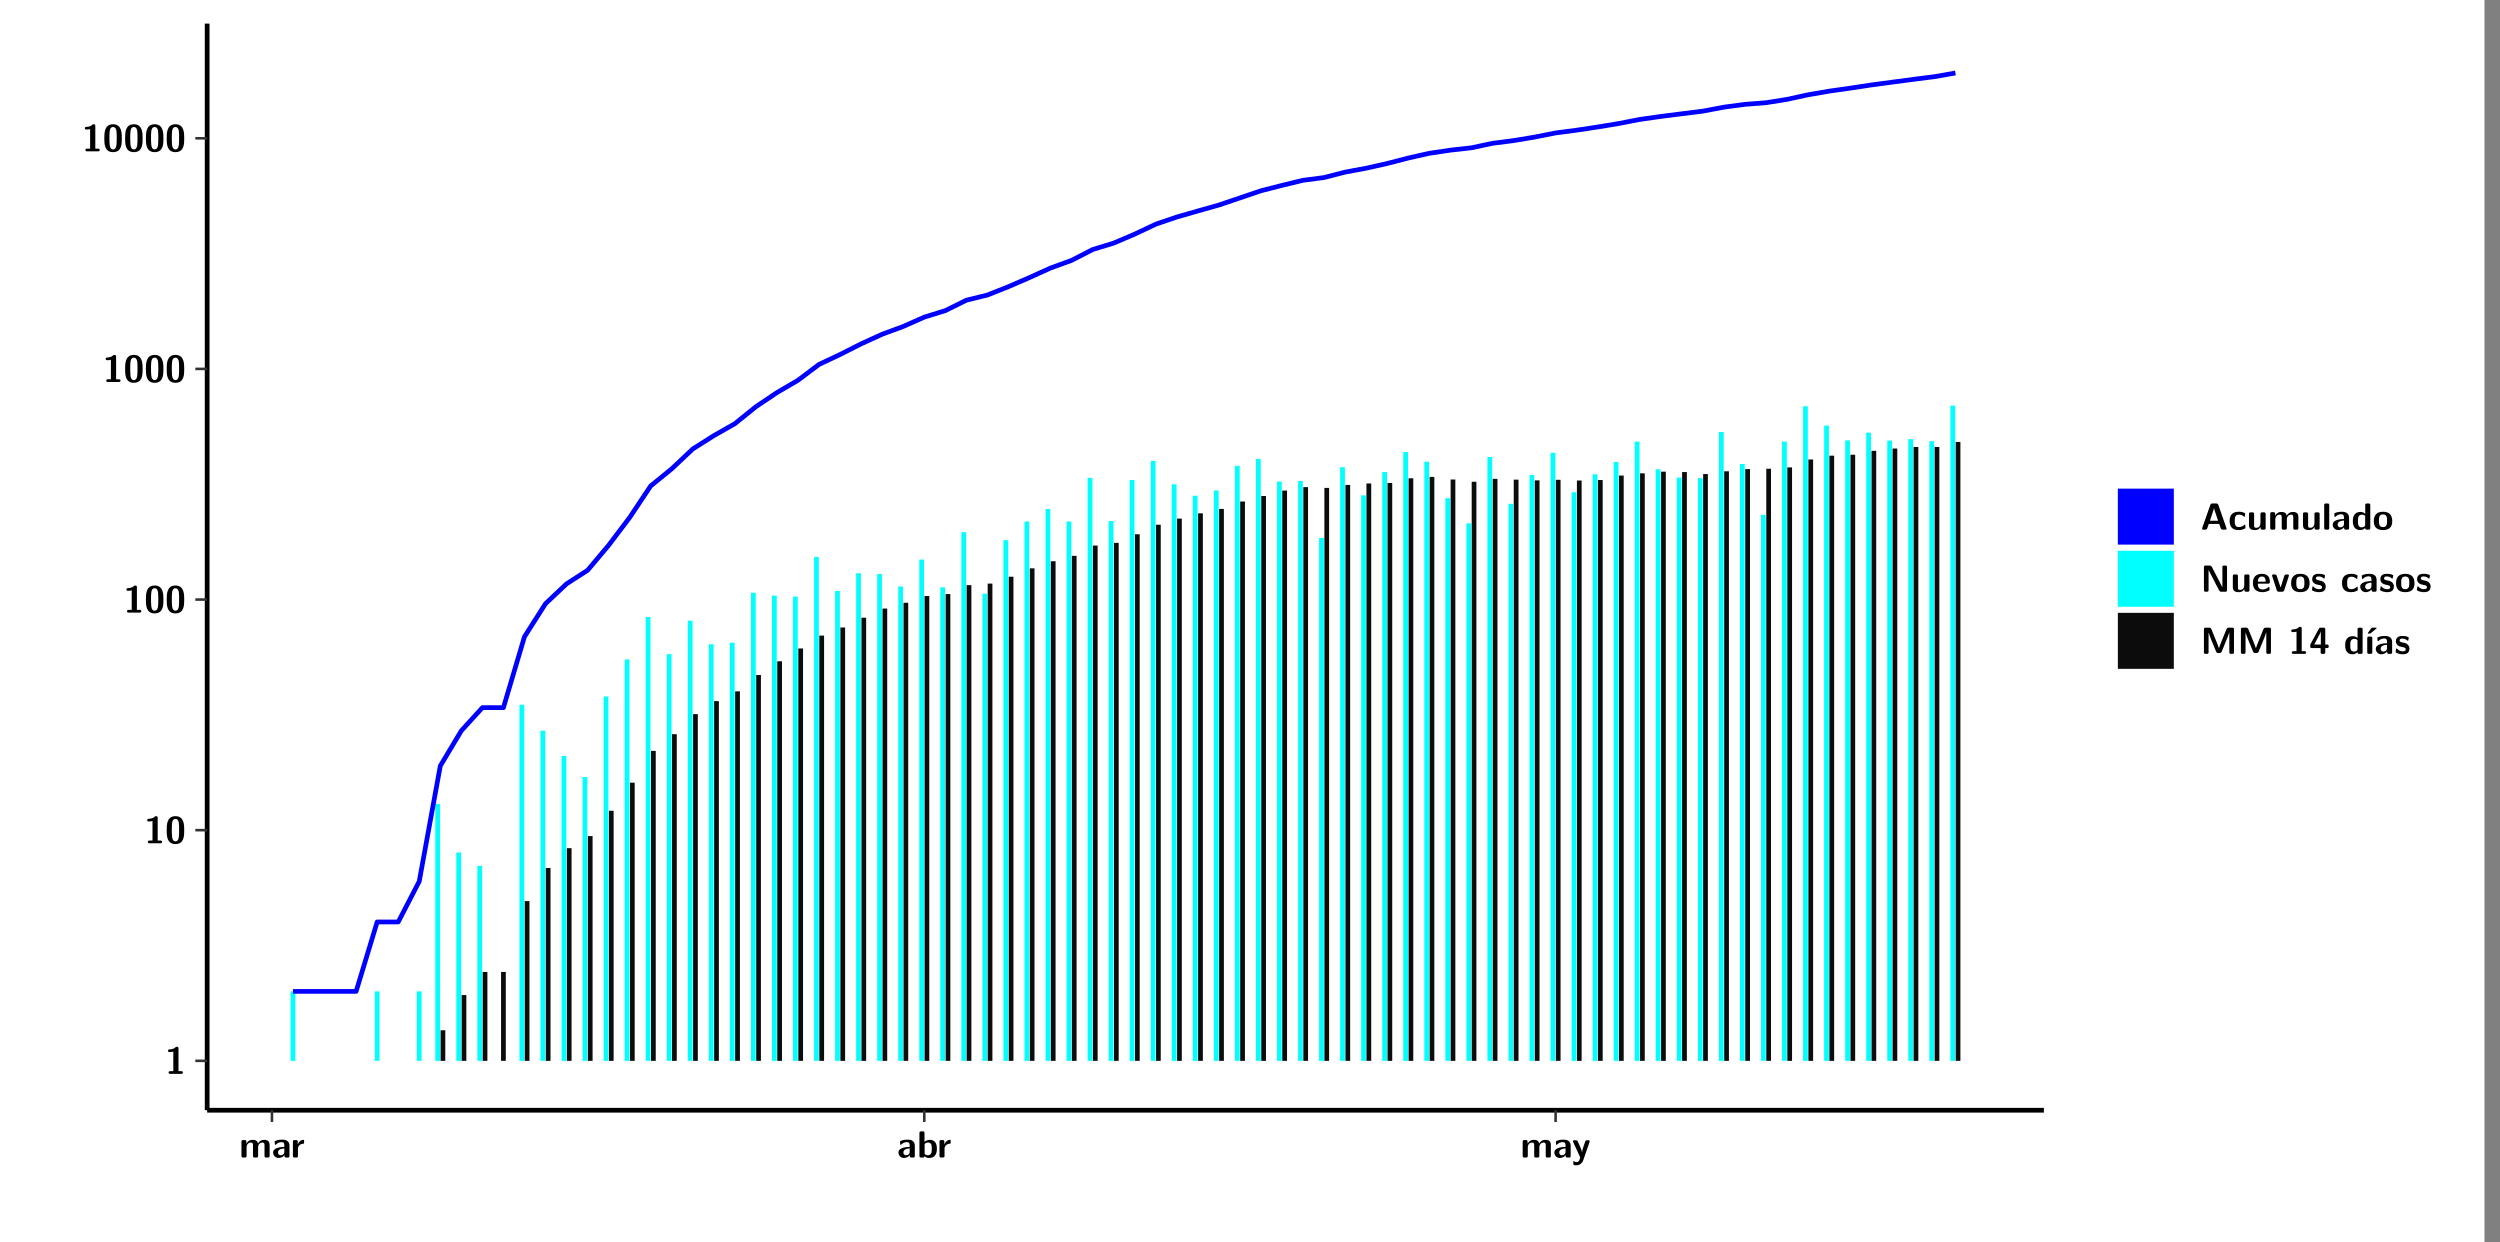 <?xml version="1.0" encoding="UTF-8"?>
<svg xmlns="http://www.w3.org/2000/svg" xmlns:xlink="http://www.w3.org/1999/xlink" width="579.653pt" height="288pt" viewBox="0 0 579.653 288" version="1.1">
<rect x="0" y="0" width="579.653" height="288" fill="#808080" stroke="none"/>
<defs>
<g>
<symbol overflow="visible" id="glyph0-0">
<path style="stroke:none;" d=""/>
</symbol>
<symbol overflow="visible" id="glyph0-1">
<path style="stroke:none;" d="M 3.109 -5.859 C 3.109 -6.016 3.109 -6.281 2.719 -6.281 C 2.547 -6.281 2.516 -6.266 2.406 -6.156 C 2.25 -6.016 1.922 -5.688 1.047 -5.672 C 0.891 -5.672 0.672 -5.609 0.672 -5.359 C 0.672 -5.047 0.969 -5.047 1.094 -5.047 C 1.344 -5.047 1.656 -5.078 1.906 -5.156 L 1.906 -0.625 L 1.234 -0.625 C 1.109 -0.625 0.812 -0.625 0.812 -0.312 C 0.812 0 1.109 0 1.234 0 L 3.719 0 C 3.828 0 4.141 0 4.141 -0.312 C 4.141 -0.625 3.828 -0.625 3.719 -0.625 L 3.109 -0.625 Z M 3.109 -5.859 "/>
</symbol>
<symbol overflow="visible" id="glyph0-2">
<path style="stroke:none;" d="M 4.438 -3 C 4.438 -4.203 4.438 -6.281 2.406 -6.281 C 0.375 -6.281 0.375 -4.219 0.375 -3 C 0.375 -1.812 0.375 0.188 2.406 0.188 C 4.438 0.188 4.438 -1.781 4.438 -3 Z M 2.406 -0.438 C 1.75 -0.438 1.656 -1.25 1.625 -1.484 C 1.562 -1.953 1.562 -2.766 1.562 -3.125 C 1.562 -3.641 1.562 -4.203 1.625 -4.641 C 1.641 -4.875 1.734 -5.641 2.406 -5.641 C 3.047 -5.641 3.156 -4.906 3.188 -4.734 C 3.25 -4.281 3.25 -3.594 3.25 -3.125 C 3.25 -2.625 3.25 -1.953 3.188 -1.469 C 3.156 -1.234 3.062 -0.438 2.406 -0.438 Z M 2.406 -0.438 "/>
</symbol>
<symbol overflow="visible" id="glyph0-3">
<path style="stroke:none;" d="M 7.062 -2.844 C 7.062 -3.75 6.672 -4.109 5.781 -4.109 C 5.156 -4.109 4.688 -3.828 4.359 -3.25 C 4.219 -4.078 3.484 -4.109 3.109 -4.109 C 2.938 -4.109 2.578 -4.109 2.188 -3.828 C 1.906 -3.625 1.734 -3.344 1.672 -3.203 L 1.672 -3.641 C 1.672 -3.922 1.609 -4.062 1.25 -4.062 L 0.953 -4.062 C 0.625 -4.062 0.531 -3.969 0.531 -3.641 L 0.531 -0.422 C 0.531 -0.109 0.625 0 0.953 0 L 1.297 0 C 1.625 0 1.719 -0.109 1.719 -0.422 L 1.719 -2.359 C 1.719 -3.141 2.25 -3.484 2.688 -3.484 C 3.109 -3.484 3.203 -3.297 3.203 -2.828 L 3.203 -0.422 C 3.203 -0.109 3.297 0 3.625 0 L 3.969 0 C 4.297 0 4.391 -0.109 4.391 -0.422 L 4.391 -2.359 C 4.391 -3.141 4.922 -3.484 5.359 -3.484 C 5.781 -3.484 5.875 -3.297 5.875 -2.828 L 5.875 -0.422 C 5.875 -0.109 5.969 0 6.297 0 L 6.641 0 C 6.984 0 7.062 -0.109 7.062 -0.422 Z M 7.062 -2.844 "/>
</symbol>
<symbol overflow="visible" id="glyph0-4">
<path style="stroke:none;" d="M 4.062 -2.766 C 4.062 -4.156 2.734 -4.156 2.297 -4.156 C 1.891 -4.156 1.453 -4.125 0.859 -3.891 C 0.672 -3.797 0.625 -3.781 0.625 -3.688 C 0.625 -3.625 0.688 -3.109 0.688 -3.047 C 0.703 -2.984 0.75 -2.938 0.812 -2.938 C 0.844 -2.938 0.875 -2.969 0.906 -3 C 1.281 -3.391 1.719 -3.578 2.266 -3.578 C 2.734 -3.578 2.875 -3.297 2.875 -2.781 L 2.875 -2.469 C 2.562 -2.469 0.266 -2.453 0.266 -1.172 C 0.266 -0.547 0.766 0.094 1.531 0.094 C 1.828 0.094 2.484 0.016 2.906 -0.594 L 2.906 -0.422 C 2.906 -0.141 2.969 0 3.328 0 L 3.641 0 C 3.984 0 4.062 -0.109 4.062 -0.422 Z M 2.875 -1.344 C 2.875 -0.531 2.047 -0.531 2.016 -0.531 C 1.641 -0.531 1.406 -0.844 1.406 -1.188 C 1.406 -2.047 2.625 -2.109 2.875 -2.109 Z M 2.875 -1.344 "/>
</symbol>
<symbol overflow="visible" id="glyph0-5">
<path style="stroke:none;" d="M 1.703 -2.016 C 1.703 -2.844 2.391 -3.188 2.938 -3.219 C 3.109 -3.234 3.125 -3.234 3.125 -3.469 L 3.125 -3.875 C 3.125 -4.047 3.125 -4.109 2.969 -4.109 C 2.719 -4.109 2.078 -4.031 1.672 -3.078 L 1.656 -3.078 L 1.656 -3.641 C 1.656 -3.922 1.594 -4.062 1.234 -4.062 L 0.953 -4.062 C 0.641 -4.062 0.531 -3.969 0.531 -3.641 L 0.531 -0.422 C 0.531 -0.109 0.625 0 0.953 0 L 1.281 0 C 1.609 0 1.703 -0.109 1.703 -0.422 Z M 1.703 -2.016 "/>
</symbol>
<symbol overflow="visible" id="glyph0-6">
<path style="stroke:none;" d="M 1.703 -5.656 C 1.703 -5.938 1.641 -6.078 1.281 -6.078 L 0.953 -6.078 C 0.641 -6.078 0.531 -5.984 0.531 -5.656 L 0.531 -0.422 C 0.531 -0.109 0.625 0 0.953 0 L 1.312 0 C 1.453 0 1.719 0 1.734 -0.344 C 2.125 0.094 2.578 0.094 2.719 0.094 C 4.578 0.094 4.578 -1.594 4.578 -2.031 C 4.578 -2.453 4.578 -4.109 2.938 -4.109 C 2.219 -4.109 1.781 -3.703 1.703 -3.625 Z M 1.734 -3.172 C 1.844 -3.281 2.109 -3.484 2.5 -3.484 C 3.391 -3.484 3.391 -2.672 3.391 -2.016 C 3.391 -1.375 3.391 -0.531 2.406 -0.531 C 2.047 -0.531 1.828 -0.75 1.734 -0.875 Z M 1.734 -3.172 "/>
</symbol>
<symbol overflow="visible" id="glyph0-7">
<path style="stroke:none;" d="M 4.109 -3.609 C 4.141 -3.719 4.141 -3.734 4.141 -3.781 C 4.141 -4.016 3.906 -4.016 3.797 -4.016 L 3.609 -4.016 C 3.469 -4.016 3.266 -4.016 3.141 -3.812 C 3.109 -3.766 2.406 -1.828 2.359 -1.25 L 2.344 -1.25 C 2.312 -1.672 1.953 -2.484 1.562 -3.328 C 1.328 -3.891 1.266 -4.016 0.828 -4.016 L 0.594 -4.016 C 0.469 -4.016 0.25 -4.016 0.25 -3.781 C 0.25 -3.75 0.281 -3.688 0.297 -3.641 L 1.953 0 C 1.891 0.188 1.859 0.281 1.828 0.375 C 1.734 0.656 1.578 1.047 1.109 1.047 C 0.812 1.047 0.609 0.922 0.516 0.875 C 0.469 0.844 0.453 0.828 0.422 0.828 C 0.391 0.828 0.312 0.859 0.312 0.969 C 0.312 1.031 0.375 1.641 0.391 1.672 C 0.469 1.781 0.953 1.797 1.094 1.797 C 2.172 1.797 2.609 0.766 2.672 0.547 Z M 4.109 -3.609 "/>
</symbol>
<symbol overflow="visible" id="glyph0-8">
<path style="stroke:none;" d="M 4.156 -5.703 C 4.031 -6.078 3.766 -6.078 3.594 -6.078 L 2.828 -6.078 C 2.641 -6.078 2.391 -6.078 2.266 -5.703 L 0.406 -0.406 C 0.375 -0.297 0.375 -0.281 0.375 -0.234 C 0.375 0 0.594 0 0.703 0 L 1.031 0 C 1.188 0 1.453 0 1.578 -0.344 L 1.922 -1.328 L 4.344 -1.328 L 4.641 -0.484 C 4.75 -0.172 4.812 0 5.234 0 L 5.703 0 C 5.828 0 6.047 0 6.047 -0.234 C 6.047 -0.281 6.047 -0.297 6 -0.406 Z M 2.812 -3.938 C 2.938 -4.328 3.062 -4.656 3.125 -4.969 L 3.141 -4.969 C 3.188 -4.766 3.188 -4.75 3.25 -4.547 L 4.078 -2.078 L 2.188 -2.078 Z M 2.812 -3.938 "/>
</symbol>
<symbol overflow="visible" id="glyph0-9">
<path style="stroke:none;" d="M 4 -0.438 C 4 -0.531 3.969 -0.938 3.953 -1.047 C 3.953 -1.078 3.938 -1.172 3.844 -1.172 C 3.812 -1.172 3.797 -1.172 3.703 -1.078 C 3.562 -0.953 3.141 -0.594 2.422 -0.594 C 1.516 -0.594 1.516 -1.469 1.516 -2.031 C 1.516 -2.75 1.562 -3.484 2.453 -3.484 C 3.031 -3.484 3.266 -3.344 3.578 -3.078 C 3.688 -2.984 3.703 -2.984 3.734 -2.984 C 3.828 -2.984 3.844 -3.062 3.844 -3.094 C 3.859 -3.172 3.953 -3.656 3.953 -3.703 C 3.953 -3.781 3.891 -3.812 3.75 -3.891 C 3.328 -4.078 3.062 -4.156 2.453 -4.156 C 1.141 -4.156 0.328 -3.547 0.328 -2.016 C 0.328 -0.562 1.078 0.094 2.406 0.094 C 2.641 0.094 3.172 0.094 3.75 -0.203 C 4 -0.344 4 -0.344 4 -0.438 Z M 4 -0.438 "/>
</symbol>
<symbol overflow="visible" id="glyph0-10">
<path style="stroke:none;" d="M 4.391 -3.594 C 4.391 -3.875 4.328 -4.016 3.969 -4.016 L 3.609 -4.016 C 3.281 -4.016 3.188 -3.906 3.188 -3.594 L 3.188 -1.516 C 3.188 -0.938 2.891 -0.438 2.266 -0.438 C 1.766 -0.438 1.719 -0.562 1.719 -1.031 L 1.719 -3.594 C 1.719 -3.875 1.656 -4.016 1.297 -4.016 L 0.953 -4.016 C 0.625 -4.016 0.531 -3.922 0.531 -3.594 L 0.531 -1.109 C 0.531 -0.172 1.031 0.094 1.953 0.094 C 2.188 0.094 2.812 0.094 3.219 -0.656 L 3.219 -0.422 C 3.219 -0.141 3.281 0 3.641 0 L 3.969 0 C 4.297 0 4.391 -0.109 4.391 -0.422 Z M 4.391 -3.594 "/>
</symbol>
<symbol overflow="visible" id="glyph0-11">
<path style="stroke:none;" d="M 1.703 -5.656 C 1.703 -5.938 1.641 -6.078 1.281 -6.078 L 0.953 -6.078 C 0.641 -6.078 0.531 -5.984 0.531 -5.656 L 0.531 -0.422 C 0.531 -0.109 0.625 0 0.953 0 L 1.281 0 C 1.609 0 1.703 -0.109 1.703 -0.422 Z M 1.703 -5.656 "/>
</symbol>
<symbol overflow="visible" id="glyph0-12">
<path style="stroke:none;" d="M 4.375 -5.656 C 4.375 -5.938 4.312 -6.078 3.953 -6.078 L 3.625 -6.078 C 3.297 -6.078 3.203 -5.969 3.203 -5.656 L 3.203 -3.672 C 2.812 -4.047 2.375 -4.109 2.109 -4.109 C 0.328 -4.109 0.328 -2.422 0.328 -2 C 0.328 -1.594 0.328 0.094 2.062 0.094 C 2.422 0.094 2.812 -0.016 3.188 -0.406 C 3.188 -0.094 3.297 0 3.609 0 L 3.953 0 C 4.281 0 4.375 -0.109 4.375 -0.422 Z M 3.188 -1.094 C 3.188 -0.953 3.188 -0.875 2.922 -0.688 C 2.703 -0.547 2.5 -0.531 2.406 -0.531 C 1.516 -0.531 1.516 -1.344 1.516 -2 C 1.516 -2.656 1.516 -3.484 2.5 -3.484 C 2.75 -3.484 2.984 -3.391 3.188 -3.203 Z M 3.188 -1.094 "/>
</symbol>
<symbol overflow="visible" id="glyph0-13">
<path style="stroke:none;" d="M 4.547 -1.969 C 4.547 -3.406 3.844 -4.156 2.406 -4.156 C 0.953 -4.156 0.266 -3.391 0.266 -1.969 C 0.266 -0.547 1.031 0.094 2.406 0.094 C 3.781 0.094 4.547 -0.531 4.547 -1.969 Z M 2.406 -0.594 C 1.469 -0.594 1.469 -1.375 1.469 -2.078 C 1.469 -2.75 1.469 -3.531 2.406 -3.531 C 3.344 -3.531 3.344 -2.766 3.344 -2.078 C 3.344 -1.391 3.344 -0.594 2.406 -0.594 Z M 2.406 -0.594 "/>
</symbol>
<symbol overflow="visible" id="glyph0-14">
<path style="stroke:none;" d="M 2.656 -5.734 C 2.469 -6.078 2.203 -6.078 2.031 -6.078 L 1.219 -6.078 C 0.906 -6.078 0.797 -5.984 0.797 -5.656 L 0.797 -0.422 C 0.797 -0.109 0.891 0 1.219 0 L 1.453 0 C 1.781 0 1.875 -0.109 1.875 -0.422 L 1.875 -5.016 L 1.891 -5.016 L 4.297 -0.344 C 4.484 0 4.75 0 4.922 0 L 5.734 0 C 6.062 0 6.156 -0.109 6.156 -0.422 L 6.156 -5.656 C 6.156 -5.938 6.094 -6.078 5.734 -6.078 L 5.5 -6.078 C 5.156 -6.078 5.078 -5.969 5.078 -5.656 L 5.078 -1.062 L 5.062 -1.062 Z M 2.656 -5.734 "/>
</symbol>
<symbol overflow="visible" id="glyph0-15">
<path style="stroke:none;" d="M 3.781 -1.875 C 3.984 -1.875 4.203 -1.891 4.203 -2.281 C 4.203 -3.406 3.672 -4.156 2.359 -4.156 C 0.969 -4.156 0.266 -3.375 0.266 -2.047 C 0.266 -0.609 1.109 0.094 2.484 0.094 C 2.812 0.094 3.312 0.047 3.891 -0.234 C 4.078 -0.328 4.141 -0.359 4.141 -0.469 C 4.141 -0.531 4.125 -0.781 4.109 -0.844 C 4.078 -1.125 4.062 -1.125 3.984 -1.125 C 3.953 -1.125 3.938 -1.125 3.844 -1.047 C 3.328 -0.594 2.797 -0.531 2.516 -0.531 C 1.531 -0.531 1.422 -1.312 1.391 -1.875 Z M 1.406 -2.344 C 1.422 -2.875 1.609 -3.531 2.359 -3.531 C 3.062 -3.531 3.203 -3.031 3.219 -2.344 Z M 1.406 -2.344 "/>
</symbol>
<symbol overflow="visible" id="glyph0-16">
<path style="stroke:none;" d="M 4.109 -3.609 C 4.141 -3.719 4.141 -3.75 4.141 -3.766 C 4.141 -4.016 3.922 -4.016 3.797 -4.016 L 3.609 -4.016 C 3.25 -4.016 3.141 -3.891 3.062 -3.641 L 2.203 -0.984 L 1.328 -3.641 C 1.266 -3.828 1.203 -4.016 0.781 -4.016 L 0.578 -4.016 C 0.453 -4.016 0.234 -4.016 0.234 -3.766 C 0.234 -3.75 0.234 -3.719 0.266 -3.609 L 1.312 -0.375 C 1.438 0 1.703 0 1.859 0 L 2.5 0 C 2.672 0 2.938 0 3.062 -0.375 Z M 4.109 -3.609 "/>
</symbol>
<symbol overflow="visible" id="glyph0-17">
<path style="stroke:none;" d="M 3.469 -1.234 C 3.469 -1.734 3.203 -2.031 3.047 -2.172 C 2.703 -2.484 2.391 -2.547 2.031 -2.609 C 1.547 -2.703 1.188 -2.766 1.188 -3.109 C 1.188 -3.469 1.484 -3.547 1.828 -3.547 C 2.406 -3.547 2.719 -3.328 2.953 -3.125 C 3.047 -3.047 3.062 -3.047 3.094 -3.047 C 3.188 -3.047 3.203 -3.125 3.203 -3.156 C 3.219 -3.219 3.312 -3.719 3.312 -3.766 C 3.312 -3.906 2.844 -4.031 2.75 -4.062 C 2.406 -4.156 2.125 -4.156 1.891 -4.156 C 1.5 -4.156 0.328 -4.156 0.328 -2.906 C 0.328 -2.484 0.516 -2.219 0.75 -2 C 1.062 -1.734 1.406 -1.672 1.906 -1.562 C 2.156 -1.531 2.609 -1.453 2.609 -1.062 C 2.609 -0.656 2.266 -0.594 1.922 -0.594 C 1.531 -0.594 1.047 -0.703 0.625 -1.188 C 0.594 -1.234 0.562 -1.266 0.516 -1.266 C 0.422 -1.266 0.406 -1.188 0.391 -1.125 C 0.375 -1.016 0.266 -0.516 0.266 -0.422 C 0.266 -0.266 0.922 -0.062 0.922 -0.047 C 1.406 0.094 1.766 0.094 1.922 0.094 C 2.359 0.094 3.469 0.062 3.469 -1.234 Z M 3.469 -1.234 "/>
</symbol>
<symbol overflow="visible" id="glyph0-18">
<path style="stroke:none;" d="M 4.859 -2.859 C 4.688 -2.422 4.359 -1.609 4.281 -1.312 C 4.203 -1.625 3.844 -2.484 3.656 -2.953 L 2.531 -5.719 C 2.391 -6.078 2.109 -6.078 1.953 -6.078 L 1.219 -6.078 C 0.906 -6.078 0.797 -5.984 0.797 -5.656 L 0.797 -0.422 C 0.797 -0.109 0.891 0 1.219 0 L 1.453 0 C 1.781 0 1.875 -0.109 1.875 -0.422 L 1.875 -4.953 L 1.891 -4.953 C 1.984 -4.562 2.375 -3.578 2.578 -3.062 L 3.609 -0.562 C 3.766 -0.188 3.969 -0.188 4.266 -0.188 C 4.562 -0.188 4.781 -0.188 4.938 -0.562 L 6.062 -3.328 C 6.141 -3.531 6.625 -4.719 6.672 -4.953 L 6.688 -4.953 L 6.688 -0.422 C 6.688 -0.141 6.75 0 7.109 0 L 7.344 0 C 7.672 0 7.766 -0.109 7.766 -0.422 L 7.766 -5.656 C 7.766 -5.938 7.703 -6.078 7.344 -6.078 L 6.609 -6.078 C 6.391 -6.078 6.172 -6.062 6.016 -5.703 Z M 4.859 -2.859 "/>
</symbol>
<symbol overflow="visible" id="glyph0-19">
<path style="stroke:none;" d="M 0.344 -2.297 C 0.266 -2.172 0.266 -2.141 0.266 -1.984 L 0.266 -1.766 C 0.266 -1.484 0.328 -1.344 0.688 -1.344 L 2.672 -1.344 L 2.672 -0.422 C 2.672 -0.141 2.719 0 3.078 0 L 3.328 0 C 3.656 0 3.75 -0.109 3.75 -0.422 L 3.75 -1.344 L 4.125 -1.344 C 4.391 -1.344 4.547 -1.406 4.547 -1.75 C 4.547 -2.078 4.422 -2.172 4.125 -2.172 L 3.75 -2.172 L 3.75 -5.656 C 3.75 -5.984 3.656 -6.078 3.328 -6.078 L 2.688 -6.078 C 2.531 -6.078 2.391 -6.078 2.281 -5.875 Z M 1.188 -2.172 C 2.578 -4.75 2.672 -5.016 2.703 -5.156 L 2.719 -5.156 L 2.719 -2.172 Z M 1.188 -2.172 "/>
</symbol>
<symbol overflow="visible" id="glyph0-20">
<path style="stroke:none;" d="M 3.906 -5.844 C 3.953 -5.875 4 -5.922 4 -5.969 C 4 -6.078 3.906 -6.078 3.766 -6.078 L 3.047 -6.078 C 2.875 -6.078 2.859 -6.078 2.781 -5.984 L 2.031 -4.953 C 1.953 -4.859 1.953 -4.844 1.953 -4.828 C 1.953 -4.703 2.047 -4.703 2.188 -4.703 L 2.516 -4.703 Z M 3.906 -5.844 "/>
</symbol>
<symbol overflow="visible" id="glyph0-21">
<path style="stroke:none;" d="M 1.703 -3.594 C 1.703 -3.875 1.641 -4.016 1.281 -4.016 L 0.953 -4.016 C 0.641 -4.016 0.531 -3.922 0.531 -3.594 L 0.531 -0.422 C 0.531 -0.109 0.625 0 0.953 0 L 1.281 0 C 1.609 0 1.703 -0.109 1.703 -0.422 Z M 1.703 -3.594 "/>
</symbol>
</g>
<clipPath id="clip1">
  <path d="M 0 0 L 576.008 0 L 576.008 288 L 0 288 Z M 0 0 "/>
</clipPath>
<clipPath id="clip2">
  <path d="M 48.031 5.477 L 473.898 5.477 L 473.898 257.414 L 48.031 257.414 Z M 48.031 5.477 "/>
</clipPath>
</defs>
<g id="surface1">
<g clip-path="url(#clip1)" clip-rule="nonzero">
<path style="fill-rule:nonzero;fill:rgb(100%,100%,100%);fill-opacity:1;stroke-width:0.598;stroke-linecap:round;stroke-linejoin:round;stroke:rgb(100%,100%,100%);stroke-opacity:1;stroke-miterlimit:10;" d="M 0 0 L 0 288.004 L 576.008 288.004 L 576.008 0 Z M 0 0 " transform="matrix(1,0,0,-1,0,288)"/>
</g>
<g clip-path="url(#clip2)" clip-rule="nonzero">
<path style=" stroke:none;fill-rule:nonzero;fill:rgb(100%,100%,100%);fill-opacity:1;" d="M 48.031 257.414 L 48.031 5.477 L 473.898 5.477 L 473.898 257.414 Z M 48.031 257.414 "/>
</g>
<path style=" stroke:none;fill-rule:nonzero;fill:rgb(0%,100%,100%);fill-opacity:1;" d="M 67.387 245.969 L 67.387 229.867 L 68.484 229.867 L 68.484 245.969 Z M 67.387 245.969 "/>
<path style=" stroke:none;fill-rule:nonzero;fill:rgb(0%,100%,100%);fill-opacity:1;" d="M 86.906 245.969 L 86.906 229.867 L 88 229.867 L 88 245.969 Z M 86.906 245.969 "/>
<path style=" stroke:none;fill-rule:nonzero;fill:rgb(0%,100%,100%);fill-opacity:1;" d="M 96.66 245.969 L 96.66 229.867 L 97.754 229.867 L 97.754 245.969 Z M 96.66 245.969 "/>
<path style=" stroke:none;fill-rule:nonzero;fill:rgb(0%,100%,100%);fill-opacity:1;" d="M 100.934 245.969 L 100.934 186.398 L 102.027 186.398 L 102.027 245.969 Z M 100.934 245.969 "/>
<path style=" stroke:none;fill-rule:nonzero;fill:rgb(4.999%,4.999%,4.999%);fill-opacity:1;" d="M 102.148 245.969 L 102.148 238.875 L 103.246 238.875 L 103.246 245.969 Z M 102.148 245.969 "/>
<path style=" stroke:none;fill-rule:nonzero;fill:rgb(0%,100%,100%);fill-opacity:1;" d="M 105.805 245.969 L 105.805 197.668 L 106.91 197.668 L 106.91 245.969 Z M 105.805 245.969 "/>
<path style=" stroke:none;fill-rule:nonzero;fill:rgb(4.999%,4.999%,4.999%);fill-opacity:1;" d="M 107.031 245.969 L 107.031 230.715 L 108.125 230.715 L 108.125 245.969 Z M 107.031 245.969 "/>
<path style=" stroke:none;fill-rule:nonzero;fill:rgb(0%,100%,100%);fill-opacity:1;" d="M 110.688 245.969 L 110.688 200.777 L 111.781 200.777 L 111.781 245.969 Z M 110.688 245.969 "/>
<path style=" stroke:none;fill-rule:nonzero;fill:rgb(4.999%,4.999%,4.999%);fill-opacity:1;" d="M 111.91 245.969 L 111.91 225.355 L 113.008 225.355 L 113.008 245.969 Z M 111.91 245.969 "/>
<path style=" stroke:none;fill-rule:nonzero;fill:rgb(4.999%,4.999%,4.999%);fill-opacity:1;" d="M 116.176 245.969 L 116.176 225.355 L 117.273 225.355 L 117.273 245.969 Z M 116.176 245.969 "/>
<path style=" stroke:none;fill-rule:nonzero;fill:rgb(0%,100%,100%);fill-opacity:1;" d="M 120.449 245.969 L 120.449 163.395 L 121.547 163.395 L 121.547 245.969 Z M 120.449 245.969 "/>
<path style=" stroke:none;fill-rule:nonzero;fill:rgb(4.999%,4.999%,4.999%);fill-opacity:1;" d="M 121.664 245.969 L 121.664 208.926 L 122.762 208.926 L 122.762 245.969 Z M 121.664 245.969 "/>
<path style=" stroke:none;fill-rule:nonzero;fill:rgb(0%,100%,100%);fill-opacity:1;" d="M 125.32 245.969 L 125.32 169.422 L 126.426 169.422 L 126.426 245.969 Z M 125.32 245.969 "/>
<path style=" stroke:none;fill-rule:nonzero;fill:rgb(4.999%,4.999%,4.999%);fill-opacity:1;" d="M 126.547 245.969 L 126.547 201.254 L 127.645 201.254 L 127.645 245.969 Z M 126.547 245.969 "/>
<path style=" stroke:none;fill-rule:nonzero;fill:rgb(0%,100%,100%);fill-opacity:1;" d="M 130.203 245.969 L 130.203 175.262 L 131.301 175.262 L 131.301 245.969 Z M 130.203 245.969 "/>
<path style=" stroke:none;fill-rule:nonzero;fill:rgb(4.999%,4.999%,4.999%);fill-opacity:1;" d="M 131.43 245.969 L 131.43 196.66 L 132.523 196.66 L 132.523 245.969 Z M 131.43 245.969 "/>
<path style=" stroke:none;fill-rule:nonzero;fill:rgb(0%,100%,100%);fill-opacity:1;" d="M 135.086 245.969 L 135.086 180.164 L 136.18 180.164 L 136.18 245.969 Z M 135.086 245.969 "/>
<path style=" stroke:none;fill-rule:nonzero;fill:rgb(4.999%,4.999%,4.999%);fill-opacity:1;" d="M 136.301 245.969 L 136.301 193.852 L 137.398 193.852 L 137.398 245.969 Z M 136.301 245.969 "/>
<path style=" stroke:none;fill-rule:nonzero;fill:rgb(0%,100%,100%);fill-opacity:1;" d="M 139.969 245.969 L 139.969 161.484 L 141.062 161.484 L 141.062 245.969 Z M 139.969 245.969 "/>
<path style=" stroke:none;fill-rule:nonzero;fill:rgb(4.999%,4.999%,4.999%);fill-opacity:1;" d="M 141.184 245.969 L 141.184 187.984 L 142.277 187.984 L 142.277 245.969 Z M 141.184 245.969 "/>
<path style=" stroke:none;fill-rule:nonzero;fill:rgb(0%,100%,100%);fill-opacity:1;" d="M 144.84 245.969 L 144.84 152.895 L 145.945 152.895 L 145.945 245.969 Z M 144.84 245.969 "/>
<path style=" stroke:none;fill-rule:nonzero;fill:rgb(4.999%,4.999%,4.999%);fill-opacity:1;" d="M 146.062 245.969 L 146.062 181.469 L 147.16 181.469 L 147.16 245.969 Z M 146.062 245.969 "/>
<path style=" stroke:none;fill-rule:nonzero;fill:rgb(0%,100%,100%);fill-opacity:1;" d="M 149.719 245.969 L 149.719 143.062 L 150.816 143.062 L 150.816 245.969 Z M 149.719 245.969 "/>
<path style=" stroke:none;fill-rule:nonzero;fill:rgb(4.999%,4.999%,4.999%);fill-opacity:1;" d="M 150.938 245.969 L 150.938 174.105 L 152.043 174.105 L 152.043 245.969 Z M 150.938 245.969 "/>
<path style=" stroke:none;fill-rule:nonzero;fill:rgb(0%,100%,100%);fill-opacity:1;" d="M 154.602 245.969 L 154.602 151.668 L 155.699 151.668 L 155.699 245.969 Z M 154.602 245.969 "/>
<path style=" stroke:none;fill-rule:nonzero;fill:rgb(4.999%,4.999%,4.999%);fill-opacity:1;" d="M 155.816 245.969 L 155.816 170.23 L 156.914 170.23 L 156.914 245.969 Z M 155.816 245.969 "/>
<path style=" stroke:none;fill-rule:nonzero;fill:rgb(0%,100%,100%);fill-opacity:1;" d="M 159.484 245.969 L 159.484 143.91 L 160.578 143.91 L 160.578 245.969 Z M 159.484 245.969 "/>
<path style=" stroke:none;fill-rule:nonzero;fill:rgb(4.999%,4.999%,4.999%);fill-opacity:1;" d="M 160.699 245.969 L 160.699 165.578 L 161.797 165.578 L 161.797 245.969 Z M 160.699 245.969 "/>
<path style=" stroke:none;fill-rule:nonzero;fill:rgb(0%,100%,100%);fill-opacity:1;" d="M 164.355 245.969 L 164.355 149.379 L 165.453 149.379 L 165.453 245.969 Z M 164.355 245.969 "/>
<path style=" stroke:none;fill-rule:nonzero;fill:rgb(4.999%,4.999%,4.999%);fill-opacity:1;" d="M 165.582 245.969 L 165.582 162.559 L 166.676 162.559 L 166.676 245.969 Z M 165.582 245.969 "/>
<path style=" stroke:none;fill-rule:nonzero;fill:rgb(0%,100%,100%);fill-opacity:1;" d="M 169.238 245.969 L 169.238 149.02 L 170.332 149.02 L 170.332 245.969 Z M 169.238 245.969 "/>
<path style=" stroke:none;fill-rule:nonzero;fill:rgb(4.999%,4.999%,4.999%);fill-opacity:1;" d="M 170.453 245.969 L 170.453 160.297 L 171.559 160.297 L 171.559 245.969 Z M 170.453 245.969 "/>
<path style=" stroke:none;fill-rule:nonzero;fill:rgb(0%,100%,100%);fill-opacity:1;" d="M 174.121 245.969 L 174.121 137.441 L 175.215 137.441 L 175.215 245.969 Z M 174.121 245.969 "/>
<path style=" stroke:none;fill-rule:nonzero;fill:rgb(4.999%,4.999%,4.999%);fill-opacity:1;" d="M 175.336 245.969 L 175.336 156.512 L 176.43 156.512 L 176.43 245.969 Z M 175.336 245.969 "/>
<path style=" stroke:none;fill-rule:nonzero;fill:rgb(0%,100%,100%);fill-opacity:1;" d="M 178.992 245.969 L 178.992 138.102 L 180.098 138.102 L 180.098 245.969 Z M 178.992 245.969 "/>
<path style=" stroke:none;fill-rule:nonzero;fill:rgb(4.999%,4.999%,4.999%);fill-opacity:1;" d="M 180.215 245.969 L 180.215 153.324 L 181.312 153.324 L 181.312 245.969 Z M 180.215 245.969 "/>
<path style=" stroke:none;fill-rule:nonzero;fill:rgb(0%,100%,100%);fill-opacity:1;" d="M 183.871 245.969 L 183.871 138.328 L 184.969 138.328 L 184.969 245.969 Z M 183.871 245.969 "/>
<path style=" stroke:none;fill-rule:nonzero;fill:rgb(4.999%,4.999%,4.999%);fill-opacity:1;" d="M 185.098 245.969 L 185.098 150.355 L 186.195 150.355 L 186.195 245.969 Z M 185.098 245.969 "/>
<path style=" stroke:none;fill-rule:nonzero;fill:rgb(0%,100%,100%);fill-opacity:1;" d="M 188.754 245.969 L 188.754 129.133 L 189.852 129.133 L 189.852 245.969 Z M 188.754 245.969 "/>
<path style=" stroke:none;fill-rule:nonzero;fill:rgb(4.999%,4.999%,4.999%);fill-opacity:1;" d="M 189.969 245.969 L 189.969 147.367 L 191.074 147.367 L 191.074 245.969 Z M 189.969 245.969 "/>
<path style=" stroke:none;fill-rule:nonzero;fill:rgb(0%,100%,100%);fill-opacity:1;" d="M 193.637 245.969 L 193.637 137.016 L 194.73 137.016 L 194.73 245.969 Z M 193.637 245.969 "/>
<path style=" stroke:none;fill-rule:nonzero;fill:rgb(4.999%,4.999%,4.999%);fill-opacity:1;" d="M 194.852 245.969 L 194.852 145.492 L 195.949 145.492 L 195.949 245.969 Z M 194.852 245.969 "/>
<path style=" stroke:none;fill-rule:nonzero;fill:rgb(0%,100%,100%);fill-opacity:1;" d="M 198.508 245.969 L 198.508 132.918 L 199.613 132.918 L 199.613 245.969 Z M 198.508 245.969 "/>
<path style=" stroke:none;fill-rule:nonzero;fill:rgb(4.999%,4.999%,4.999%);fill-opacity:1;" d="M 199.734 245.969 L 199.734 143.223 L 200.828 143.223 L 200.828 245.969 Z M 199.734 245.969 "/>
<path style=" stroke:none;fill-rule:nonzero;fill:rgb(0%,100%,100%);fill-opacity:1;" d="M 203.391 245.969 L 203.391 133.098 L 204.484 133.098 L 204.484 245.969 Z M 203.391 245.969 "/>
<path style=" stroke:none;fill-rule:nonzero;fill:rgb(4.999%,4.999%,4.999%);fill-opacity:1;" d="M 204.617 245.969 L 204.617 141.098 L 205.711 141.098 L 205.711 245.969 Z M 204.617 245.969 "/>
<path style=" stroke:none;fill-rule:nonzero;fill:rgb(0%,100%,100%);fill-opacity:1;" d="M 208.273 245.969 L 208.273 135.969 L 209.367 135.969 L 209.367 245.969 Z M 208.273 245.969 "/>
<path style=" stroke:none;fill-rule:nonzero;fill:rgb(4.999%,4.999%,4.999%);fill-opacity:1;" d="M 209.488 245.969 L 209.488 139.754 L 210.582 139.754 L 210.582 245.969 Z M 209.488 245.969 "/>
<path style=" stroke:none;fill-rule:nonzero;fill:rgb(0%,100%,100%);fill-opacity:1;" d="M 213.152 245.969 L 213.152 129.75 L 214.25 129.75 L 214.25 245.969 Z M 213.152 245.969 "/>
<path style=" stroke:none;fill-rule:nonzero;fill:rgb(4.999%,4.999%,4.999%);fill-opacity:1;" d="M 214.367 245.969 L 214.367 138.199 L 215.465 138.199 L 215.465 245.969 Z M 214.367 245.969 "/>
<path style=" stroke:none;fill-rule:nonzero;fill:rgb(0%,100%,100%);fill-opacity:1;" d="M 218.023 245.969 L 218.023 136.176 L 219.121 136.176 L 219.121 245.969 Z M 218.023 245.969 "/>
<path style=" stroke:none;fill-rule:nonzero;fill:rgb(4.999%,4.999%,4.999%);fill-opacity:1;" d="M 219.25 245.969 L 219.25 137.742 L 220.348 137.742 L 220.348 245.969 Z M 219.25 245.969 "/>
<path style=" stroke:none;fill-rule:nonzero;fill:rgb(0%,100%,100%);fill-opacity:1;" d="M 222.906 245.969 L 222.906 123.387 L 224.004 123.387 L 224.004 245.969 Z M 222.906 245.969 "/>
<path style=" stroke:none;fill-rule:nonzero;fill:rgb(4.999%,4.999%,4.999%);fill-opacity:1;" d="M 224.121 245.969 L 224.121 135.668 L 225.227 135.668 L 225.227 245.969 Z M 224.121 245.969 "/>
<path style=" stroke:none;fill-rule:nonzero;fill:rgb(0%,100%,100%);fill-opacity:1;" d="M 227.789 245.969 L 227.789 137.66 L 228.883 137.66 L 228.883 245.969 Z M 227.789 245.969 "/>
<path style=" stroke:none;fill-rule:nonzero;fill:rgb(4.999%,4.999%,4.999%);fill-opacity:1;" d="M 229.004 245.969 L 229.004 135.312 L 230.102 135.312 L 230.102 245.969 Z M 229.004 245.969 "/>
<path style=" stroke:none;fill-rule:nonzero;fill:rgb(0%,100%,100%);fill-opacity:1;" d="M 232.66 245.969 L 232.66 125.238 L 233.766 125.238 L 233.766 245.969 Z M 232.66 245.969 "/>
<path style=" stroke:none;fill-rule:nonzero;fill:rgb(4.999%,4.999%,4.999%);fill-opacity:1;" d="M 233.887 245.969 L 233.887 133.715 L 234.98 133.715 L 234.98 245.969 Z M 233.887 245.969 "/>
<path style=" stroke:none;fill-rule:nonzero;fill:rgb(0%,100%,100%);fill-opacity:1;" d="M 237.543 245.969 L 237.543 120.914 L 238.637 120.914 L 238.637 245.969 Z M 237.543 245.969 "/>
<path style=" stroke:none;fill-rule:nonzero;fill:rgb(4.999%,4.999%,4.999%);fill-opacity:1;" d="M 238.77 245.969 L 238.77 131.773 L 239.863 131.773 L 239.863 245.969 Z M 238.77 245.969 "/>
<path style=" stroke:none;fill-rule:nonzero;fill:rgb(0%,100%,100%);fill-opacity:1;" d="M 242.426 245.969 L 242.426 118.016 L 243.52 118.016 L 243.52 245.969 Z M 242.426 245.969 "/>
<path style=" stroke:none;fill-rule:nonzero;fill:rgb(4.999%,4.999%,4.999%);fill-opacity:1;" d="M 243.641 245.969 L 243.641 130.129 L 244.746 130.129 L 244.746 245.969 Z M 243.641 245.969 "/>
<path style=" stroke:none;fill-rule:nonzero;fill:rgb(0%,100%,100%);fill-opacity:1;" d="M 247.305 245.969 L 247.305 120.914 L 248.402 120.914 L 248.402 245.969 Z M 247.305 245.969 "/>
<path style=" stroke:none;fill-rule:nonzero;fill:rgb(4.999%,4.999%,4.999%);fill-opacity:1;" d="M 248.52 245.969 L 248.52 128.875 L 249.617 128.875 L 249.617 245.969 Z M 248.52 245.969 "/>
<path style=" stroke:none;fill-rule:nonzero;fill:rgb(0%,100%,100%);fill-opacity:1;" d="M 252.176 245.969 L 252.176 110.801 L 253.285 110.801 L 253.285 245.969 Z M 252.176 245.969 "/>
<path style=" stroke:none;fill-rule:nonzero;fill:rgb(4.999%,4.999%,4.999%);fill-opacity:1;" d="M 253.402 245.969 L 253.402 126.492 L 254.5 126.492 L 254.5 245.969 Z M 253.402 245.969 "/>
<path style=" stroke:none;fill-rule:nonzero;fill:rgb(0%,100%,100%);fill-opacity:1;" d="M 257.059 245.969 L 257.059 120.805 L 258.156 120.805 L 258.156 245.969 Z M 257.059 245.969 "/>
<path style=" stroke:none;fill-rule:nonzero;fill:rgb(4.999%,4.999%,4.999%);fill-opacity:1;" d="M 258.285 245.969 L 258.285 125.867 L 259.379 125.867 L 259.379 245.969 Z M 258.285 245.969 "/>
<path style=" stroke:none;fill-rule:nonzero;fill:rgb(0%,100%,100%);fill-opacity:1;" d="M 261.941 245.969 L 261.941 111.289 L 263.035 111.289 L 263.035 245.969 Z M 261.941 245.969 "/>
<path style=" stroke:none;fill-rule:nonzero;fill:rgb(4.999%,4.999%,4.999%);fill-opacity:1;" d="M 263.156 245.969 L 263.156 123.875 L 264.254 123.875 L 264.254 245.969 Z M 263.156 245.969 "/>
<path style=" stroke:none;fill-rule:nonzero;fill:rgb(0%,100%,100%);fill-opacity:1;" d="M 266.824 245.969 L 266.824 106.875 L 267.918 106.875 L 267.918 245.969 Z M 266.824 245.969 "/>
<path style=" stroke:none;fill-rule:nonzero;fill:rgb(4.999%,4.999%,4.999%);fill-opacity:1;" d="M 268.039 245.969 L 268.039 121.66 L 269.133 121.66 L 269.133 245.969 Z M 268.039 245.969 "/>
<path style=" stroke:none;fill-rule:nonzero;fill:rgb(0%,100%,100%);fill-opacity:1;" d="M 271.695 245.969 L 271.695 112.297 L 272.801 112.297 L 272.801 245.969 Z M 271.695 245.969 "/>
<path style=" stroke:none;fill-rule:nonzero;fill:rgb(4.999%,4.999%,4.999%);fill-opacity:1;" d="M 272.922 245.969 L 272.922 120.238 L 274.016 120.238 L 274.016 245.969 Z M 272.922 245.969 "/>
<path style=" stroke:none;fill-rule:nonzero;fill:rgb(0%,100%,100%);fill-opacity:1;" d="M 276.578 245.969 L 276.578 114.938 L 277.672 114.938 L 277.672 245.969 Z M 276.578 245.969 "/>
<path style=" stroke:none;fill-rule:nonzero;fill:rgb(4.999%,4.999%,4.999%);fill-opacity:1;" d="M 277.793 245.969 L 277.793 119.02 L 278.898 119.02 L 278.898 245.969 Z M 277.793 245.969 "/>
<path style=" stroke:none;fill-rule:nonzero;fill:rgb(0%,100%,100%);fill-opacity:1;" d="M 281.457 245.969 L 281.457 113.73 L 282.555 113.73 L 282.555 245.969 Z M 281.457 245.969 "/>
<path style=" stroke:none;fill-rule:nonzero;fill:rgb(4.999%,4.999%,4.999%);fill-opacity:1;" d="M 282.672 245.969 L 282.672 118.004 L 283.77 118.004 L 283.77 245.969 Z M 282.672 245.969 "/>
<path style=" stroke:none;fill-rule:nonzero;fill:rgb(0%,100%,100%);fill-opacity:1;" d="M 286.34 245.969 L 286.34 108.012 L 287.438 108.012 L 287.438 245.969 Z M 286.34 245.969 "/>
<path style=" stroke:none;fill-rule:nonzero;fill:rgb(4.999%,4.999%,4.999%);fill-opacity:1;" d="M 287.555 245.969 L 287.555 116.281 L 288.652 116.281 L 288.652 245.969 Z M 287.555 245.969 "/>
<path style=" stroke:none;fill-rule:nonzero;fill:rgb(0%,100%,100%);fill-opacity:1;" d="M 291.211 245.969 L 291.211 106.418 L 292.309 106.418 L 292.309 245.969 Z M 291.211 245.969 "/>
<path style=" stroke:none;fill-rule:nonzero;fill:rgb(4.999%,4.999%,4.999%);fill-opacity:1;" d="M 292.438 245.969 L 292.438 115.008 L 293.531 115.008 L 293.531 245.969 Z M 292.438 245.969 "/>
<path style=" stroke:none;fill-rule:nonzero;fill:rgb(0%,100%,100%);fill-opacity:1;" d="M 296.094 245.969 L 296.094 111.641 L 297.188 111.641 L 297.188 245.969 Z M 296.094 245.969 "/>
<path style=" stroke:none;fill-rule:nonzero;fill:rgb(4.999%,4.999%,4.999%);fill-opacity:1;" d="M 297.309 245.969 L 297.309 113.742 L 298.414 113.742 L 298.414 245.969 Z M 297.309 245.969 "/>
<path style=" stroke:none;fill-rule:nonzero;fill:rgb(0%,100%,100%);fill-opacity:1;" d="M 300.977 245.969 L 300.977 111.5 L 302.07 111.5 L 302.07 245.969 Z M 300.977 245.969 "/>
<path style=" stroke:none;fill-rule:nonzero;fill:rgb(4.999%,4.999%,4.999%);fill-opacity:1;" d="M 302.191 245.969 L 302.191 112.945 L 303.285 112.945 L 303.285 245.969 Z M 302.191 245.969 "/>
<path style=" stroke:none;fill-rule:nonzero;fill:rgb(0%,100%,100%);fill-opacity:1;" d="M 305.848 245.969 L 305.848 124.73 L 306.953 124.73 L 306.953 245.969 Z M 305.848 245.969 "/>
<path style=" stroke:none;fill-rule:nonzero;fill:rgb(4.999%,4.999%,4.999%);fill-opacity:1;" d="M 307.074 245.969 L 307.074 113.125 L 308.168 113.125 L 308.168 245.969 Z M 307.074 245.969 "/>
<path style=" stroke:none;fill-rule:nonzero;fill:rgb(0%,100%,100%);fill-opacity:1;" d="M 310.73 245.969 L 310.73 108.32 L 311.824 108.32 L 311.824 245.969 Z M 310.73 245.969 "/>
<path style=" stroke:none;fill-rule:nonzero;fill:rgb(4.999%,4.999%,4.999%);fill-opacity:1;" d="M 311.953 245.969 L 311.953 112.438 L 313.051 112.438 L 313.051 245.969 Z M 311.953 245.969 "/>
<path style=" stroke:none;fill-rule:nonzero;fill:rgb(0%,100%,100%);fill-opacity:1;" d="M 315.609 245.969 L 315.609 114.855 L 316.707 114.855 L 316.707 245.969 Z M 315.609 245.969 "/>
<path style=" stroke:none;fill-rule:nonzero;fill:rgb(4.999%,4.999%,4.999%);fill-opacity:1;" d="M 316.824 245.969 L 316.824 112.098 L 317.934 112.098 L 317.934 245.969 Z M 316.824 245.969 "/>
<path style=" stroke:none;fill-rule:nonzero;fill:rgb(0%,100%,100%);fill-opacity:1;" d="M 320.492 245.969 L 320.492 109.457 L 321.59 109.457 L 321.59 245.969 Z M 320.492 245.969 "/>
<path style=" stroke:none;fill-rule:nonzero;fill:rgb(4.999%,4.999%,4.999%);fill-opacity:1;" d="M 321.707 245.969 L 321.707 111.988 L 322.805 111.988 L 322.805 245.969 Z M 321.707 245.969 "/>
<path style=" stroke:none;fill-rule:nonzero;fill:rgb(0%,100%,100%);fill-opacity:1;" d="M 325.363 245.969 L 325.363 104.816 L 326.469 104.816 L 326.469 245.969 Z M 325.363 245.969 "/>
<path style=" stroke:none;fill-rule:nonzero;fill:rgb(4.999%,4.999%,4.999%);fill-opacity:1;" d="M 326.59 245.969 L 326.59 110.891 L 327.684 110.891 L 327.684 245.969 Z M 326.59 245.969 "/>
<path style=" stroke:none;fill-rule:nonzero;fill:rgb(0%,100%,100%);fill-opacity:1;" d="M 330.246 245.969 L 330.246 107.055 L 331.34 107.055 L 331.34 245.969 Z M 330.246 245.969 "/>
<path style=" stroke:none;fill-rule:nonzero;fill:rgb(4.999%,4.999%,4.999%);fill-opacity:1;" d="M 331.473 245.969 L 331.473 110.574 L 332.566 110.574 L 332.566 245.969 Z M 331.473 245.969 "/>
<path style=" stroke:none;fill-rule:nonzero;fill:rgb(0%,100%,100%);fill-opacity:1;" d="M 335.129 245.969 L 335.129 115.523 L 336.223 115.523 L 336.223 245.969 Z M 335.129 245.969 "/>
<path style=" stroke:none;fill-rule:nonzero;fill:rgb(4.999%,4.999%,4.999%);fill-opacity:1;" d="M 336.344 245.969 L 336.344 111.18 L 337.438 111.18 L 337.438 245.969 Z M 336.344 245.969 "/>
<path style=" stroke:none;fill-rule:nonzero;fill:rgb(0%,100%,100%);fill-opacity:1;" d="M 340.008 245.969 L 340.008 121.344 L 341.105 121.344 L 341.105 245.969 Z M 340.008 245.969 "/>
<path style=" stroke:none;fill-rule:nonzero;fill:rgb(4.999%,4.999%,4.999%);fill-opacity:1;" d="M 341.227 245.969 L 341.227 111.699 L 342.32 111.699 L 342.32 245.969 Z M 341.227 245.969 "/>
<path style=" stroke:none;fill-rule:nonzero;fill:rgb(0%,100%,100%);fill-opacity:1;" d="M 344.883 245.969 L 344.883 105.961 L 345.977 105.961 L 345.977 245.969 Z M 344.883 245.969 "/>
<path style=" stroke:none;fill-rule:nonzero;fill:rgb(4.999%,4.999%,4.999%);fill-opacity:1;" d="M 346.105 245.969 L 346.105 111.031 L 347.203 111.031 L 347.203 245.969 Z M 346.105 245.969 "/>
<path style=" stroke:none;fill-rule:nonzero;fill:rgb(0%,100%,100%);fill-opacity:1;" d="M 349.762 245.969 L 349.762 116.82 L 350.859 116.82 L 350.859 245.969 Z M 349.762 245.969 "/>
<path style=" stroke:none;fill-rule:nonzero;fill:rgb(4.999%,4.999%,4.999%);fill-opacity:1;" d="M 350.977 245.969 L 350.977 111.211 L 352.086 111.211 L 352.086 245.969 Z M 350.977 245.969 "/>
<path style=" stroke:none;fill-rule:nonzero;fill:rgb(0%,100%,100%);fill-opacity:1;" d="M 354.645 245.969 L 354.645 110.125 L 355.742 110.125 L 355.742 245.969 Z M 354.645 245.969 "/>
<path style=" stroke:none;fill-rule:nonzero;fill:rgb(4.999%,4.999%,4.999%);fill-opacity:1;" d="M 355.859 245.969 L 355.859 111.379 L 356.957 111.379 L 356.957 245.969 Z M 355.859 245.969 "/>
<path style=" stroke:none;fill-rule:nonzero;fill:rgb(0%,100%,100%);fill-opacity:1;" d="M 359.516 245.969 L 359.516 104.973 L 360.621 104.973 L 360.621 245.969 Z M 359.516 245.969 "/>
<path style=" stroke:none;fill-rule:nonzero;fill:rgb(4.999%,4.999%,4.999%);fill-opacity:1;" d="M 360.742 245.969 L 360.742 111.25 L 361.836 111.25 L 361.836 245.969 Z M 360.742 245.969 "/>
<path style=" stroke:none;fill-rule:nonzero;fill:rgb(0%,100%,100%);fill-opacity:1;" d="M 364.398 245.969 L 364.398 114.129 L 365.492 114.129 L 365.492 245.969 Z M 364.398 245.969 "/>
<path style=" stroke:none;fill-rule:nonzero;fill:rgb(4.999%,4.999%,4.999%);fill-opacity:1;" d="M 365.625 245.969 L 365.625 111.41 L 366.719 111.41 L 366.719 245.969 Z M 365.625 245.969 "/>
<path style=" stroke:none;fill-rule:nonzero;fill:rgb(0%,100%,100%);fill-opacity:1;" d="M 369.281 245.969 L 369.281 109.984 L 370.375 109.984 L 370.375 245.969 Z M 369.281 245.969 "/>
<path style=" stroke:none;fill-rule:nonzero;fill:rgb(4.999%,4.999%,4.999%);fill-opacity:1;" d="M 370.496 245.969 L 370.496 111.301 L 371.602 111.301 L 371.602 245.969 Z M 370.496 245.969 "/>
<path style=" stroke:none;fill-rule:nonzero;fill:rgb(0%,100%,100%);fill-opacity:1;" d="M 374.16 245.969 L 374.16 107.117 L 375.258 107.117 L 375.258 245.969 Z M 374.16 245.969 "/>
<path style=" stroke:none;fill-rule:nonzero;fill:rgb(4.999%,4.999%,4.999%);fill-opacity:1;" d="M 375.379 245.969 L 375.379 110.266 L 376.473 110.266 L 376.473 245.969 Z M 375.379 245.969 "/>
<path style=" stroke:none;fill-rule:nonzero;fill:rgb(0%,100%,100%);fill-opacity:1;" d="M 379.035 245.969 L 379.035 102.395 L 380.141 102.395 L 380.141 245.969 Z M 379.035 245.969 "/>
<path style=" stroke:none;fill-rule:nonzero;fill:rgb(4.999%,4.999%,4.999%);fill-opacity:1;" d="M 380.258 245.969 L 380.258 109.746 L 381.355 109.746 L 381.355 245.969 Z M 380.258 245.969 "/>
<path style=" stroke:none;fill-rule:nonzero;fill:rgb(0%,100%,100%);fill-opacity:1;" d="M 383.914 245.969 L 383.914 108.82 L 385.012 108.82 L 385.012 245.969 Z M 383.914 245.969 "/>
<path style=" stroke:none;fill-rule:nonzero;fill:rgb(4.999%,4.999%,4.999%);fill-opacity:1;" d="M 385.141 245.969 L 385.141 109.359 L 386.238 109.359 L 386.238 245.969 Z M 385.141 245.969 "/>
<path style=" stroke:none;fill-rule:nonzero;fill:rgb(0%,100%,100%);fill-opacity:1;" d="M 388.797 245.969 L 388.797 110.734 L 389.895 110.734 L 389.895 245.969 Z M 388.797 245.969 "/>
<path style=" stroke:none;fill-rule:nonzero;fill:rgb(4.999%,4.999%,4.999%);fill-opacity:1;" d="M 390.012 245.969 L 390.012 109.449 L 391.117 109.449 L 391.117 245.969 Z M 390.012 245.969 "/>
<path style=" stroke:none;fill-rule:nonzero;fill:rgb(0%,100%,100%);fill-opacity:1;" d="M 393.68 245.969 L 393.68 110.871 L 394.773 110.871 L 394.773 245.969 Z M 393.68 245.969 "/>
<path style=" stroke:none;fill-rule:nonzero;fill:rgb(4.999%,4.999%,4.999%);fill-opacity:1;" d="M 394.895 245.969 L 394.895 109.914 L 395.988 109.914 L 395.988 245.969 Z M 394.895 245.969 "/>
<path style=" stroke:none;fill-rule:nonzero;fill:rgb(0%,100%,100%);fill-opacity:1;" d="M 398.551 245.969 L 398.551 100.152 L 399.656 100.152 L 399.656 245.969 Z M 398.551 245.969 "/>
<path style=" stroke:none;fill-rule:nonzero;fill:rgb(4.999%,4.999%,4.999%);fill-opacity:1;" d="M 399.777 245.969 L 399.777 109.277 L 400.871 109.277 L 400.871 245.969 Z M 399.777 245.969 "/>
<path style=" stroke:none;fill-rule:nonzero;fill:rgb(0%,100%,100%);fill-opacity:1;" d="M 403.434 245.969 L 403.434 107.586 L 404.527 107.586 L 404.527 245.969 Z M 403.434 245.969 "/>
<path style=" stroke:none;fill-rule:nonzero;fill:rgb(4.999%,4.999%,4.999%);fill-opacity:1;" d="M 404.656 245.969 L 404.656 108.762 L 405.754 108.762 L 405.754 245.969 Z M 404.656 245.969 "/>
<path style=" stroke:none;fill-rule:nonzero;fill:rgb(0%,100%,100%);fill-opacity:1;" d="M 408.312 245.969 L 408.312 119.371 L 409.41 119.371 L 409.41 245.969 Z M 408.312 245.969 "/>
<path style=" stroke:none;fill-rule:nonzero;fill:rgb(4.999%,4.999%,4.999%);fill-opacity:1;" d="M 409.531 245.969 L 409.531 108.68 L 410.625 108.68 L 410.625 245.969 Z M 409.531 245.969 "/>
<path style=" stroke:none;fill-rule:nonzero;fill:rgb(0%,100%,100%);fill-opacity:1;" d="M 413.195 245.969 L 413.195 102.395 L 414.293 102.395 L 414.293 245.969 Z M 413.195 245.969 "/>
<path style=" stroke:none;fill-rule:nonzero;fill:rgb(4.999%,4.999%,4.999%);fill-opacity:1;" d="M 414.41 245.969 L 414.41 108.371 L 415.508 108.371 L 415.508 245.969 Z M 414.41 245.969 "/>
<path style=" stroke:none;fill-rule:nonzero;fill:rgb(0%,100%,100%);fill-opacity:1;" d="M 418.066 245.969 L 418.066 94.195 L 419.164 94.195 L 419.164 245.969 Z M 418.066 245.969 "/>
<path style=" stroke:none;fill-rule:nonzero;fill:rgb(4.999%,4.999%,4.999%);fill-opacity:1;" d="M 419.293 245.969 L 419.293 106.539 L 420.391 106.539 L 420.391 245.969 Z M 419.293 245.969 "/>
<path style=" stroke:none;fill-rule:nonzero;fill:rgb(0%,100%,100%);fill-opacity:1;" d="M 422.949 245.969 L 422.949 98.676 L 424.047 98.676 L 424.047 245.969 Z M 422.949 245.969 "/>
<path style=" stroke:none;fill-rule:nonzero;fill:rgb(4.999%,4.999%,4.999%);fill-opacity:1;" d="M 424.164 245.969 L 424.164 105.652 L 425.27 105.652 L 425.27 245.969 Z M 424.164 245.969 "/>
<path style=" stroke:none;fill-rule:nonzero;fill:rgb(0%,100%,100%);fill-opacity:1;" d="M 427.832 245.969 L 427.832 102.105 L 428.926 102.105 L 428.926 245.969 Z M 427.832 245.969 "/>
<path style=" stroke:none;fill-rule:nonzero;fill:rgb(4.999%,4.999%,4.999%);fill-opacity:1;" d="M 429.047 245.969 L 429.047 105.434 L 430.141 105.434 L 430.141 245.969 Z M 429.047 245.969 "/>
<path style=" stroke:none;fill-rule:nonzero;fill:rgb(0%,100%,100%);fill-opacity:1;" d="M 432.703 245.969 L 432.703 100.332 L 433.809 100.332 L 433.809 245.969 Z M 432.703 245.969 "/>
<path style=" stroke:none;fill-rule:nonzero;fill:rgb(4.999%,4.999%,4.999%);fill-opacity:1;" d="M 433.93 245.969 L 433.93 104.527 L 435.023 104.527 L 435.023 245.969 Z M 433.93 245.969 "/>
<path style=" stroke:none;fill-rule:nonzero;fill:rgb(0%,100%,100%);fill-opacity:1;" d="M 437.586 245.969 L 437.586 102.156 L 438.68 102.156 L 438.68 245.969 Z M 437.586 245.969 "/>
<path style=" stroke:none;fill-rule:nonzero;fill:rgb(4.999%,4.999%,4.999%);fill-opacity:1;" d="M 438.809 245.969 L 438.809 103.996 L 439.906 103.996 L 439.906 245.969 Z M 438.809 245.969 "/>
<path style=" stroke:none;fill-rule:nonzero;fill:rgb(0%,100%,100%);fill-opacity:1;" d="M 442.465 245.969 L 442.465 101.824 L 443.562 101.824 L 443.562 245.969 Z M 442.465 245.969 "/>
<path style=" stroke:none;fill-rule:nonzero;fill:rgb(4.999%,4.999%,4.999%);fill-opacity:1;" d="M 443.684 245.969 L 443.684 103.641 L 444.789 103.641 L 444.789 245.969 Z M 443.684 245.969 "/>
<path style=" stroke:none;fill-rule:nonzero;fill:rgb(0%,100%,100%);fill-opacity:1;" d="M 447.348 245.969 L 447.348 102.293 L 448.445 102.293 L 448.445 245.969 Z M 447.348 245.969 "/>
<path style=" stroke:none;fill-rule:nonzero;fill:rgb(4.999%,4.999%,4.999%);fill-opacity:1;" d="M 448.562 245.969 L 448.562 103.629 L 449.66 103.629 L 449.66 245.969 Z M 448.562 245.969 "/>
<path style=" stroke:none;fill-rule:nonzero;fill:rgb(0%,100%,100%);fill-opacity:1;" d="M 452.219 245.969 L 452.219 94.055 L 453.324 94.055 L 453.324 245.969 Z M 452.219 245.969 "/>
<path style=" stroke:none;fill-rule:nonzero;fill:rgb(4.999%,4.999%,4.999%);fill-opacity:1;" d="M 453.445 245.969 L 453.445 102.473 L 454.543 102.473 L 454.543 245.969 Z M 453.445 245.969 "/>
<path style="fill:none;stroke-width:1.096;stroke-linecap:butt;stroke-linejoin:round;stroke:rgb(0%,0%,100%);stroke-opacity:1;stroke-miterlimit:10;" d="M 67.938 58.133 L 82.57 58.133 L 87.453 74.234 L 92.336 74.234 L 97.207 83.648 L 102.09 110.418 L 106.969 118.578 L 111.852 123.926 L 116.723 123.926 L 121.605 140.367 L 126.488 148.035 L 131.359 152.629 L 136.242 155.777 L 141.121 161.574 L 146.004 168.023 L 150.875 175.336 L 155.758 179.309 L 160.641 183.914 L 165.52 187 L 170.395 189.77 L 175.273 193.707 L 180.156 196.984 L 185.027 199.832 L 189.91 203.508 L 194.793 205.812 L 199.672 208.281 L 204.547 210.504 L 209.426 212.305 L 214.309 214.469 L 219.191 215.984 L 224.062 218.395 L 228.945 219.598 L 233.824 221.531 L 238.707 223.652 L 243.578 225.855 L 248.461 227.629 L 253.344 230.141 L 258.215 231.633 L 263.098 233.715 L 267.98 236.02 L 272.859 237.684 L 277.73 239.078 L 282.613 240.461 L 287.496 242.113 L 292.379 243.77 L 297.25 245.016 L 302.133 246.199 L 307.012 246.836 L 311.883 248.094 L 316.766 249 L 321.648 250.094 L 326.531 251.359 L 331.402 252.457 L 336.285 253.184 L 341.164 253.73 L 346.047 254.77 L 350.918 255.395 L 355.801 256.211 L 360.684 257.18 L 365.562 257.816 L 370.438 258.555 L 375.316 259.359 L 380.199 260.309 L 385.07 261.004 L 389.953 261.621 L 394.836 262.23 L 399.715 263.156 L 404.59 263.805 L 409.469 264.184 L 414.352 264.961 L 419.234 266.027 L 424.105 266.863 L 428.988 267.559 L 433.867 268.297 L 438.75 268.953 L 443.621 269.602 L 448.504 270.219 L 453.387 271.078 " transform="matrix(1,0,0,-1,0,288)"/>
<path style="fill:none;stroke-width:1.096;stroke-linecap:butt;stroke-linejoin:round;stroke:rgb(0%,0%,0%);stroke-opacity:1;stroke-miterlimit:10;" d="M 48.031 30.586 L 48.031 282.523 " transform="matrix(1,0,0,-1,0,288)"/>
<g style="fill:rgb(0%,0%,0%);fill-opacity:1;">
  <use xlink:href="#glyph0-1" x="38.276" y="248.986"/>
</g>
<g style="fill:rgb(0%,0%,0%);fill-opacity:1;">
  <use xlink:href="#glyph0-1" x="33.454" y="195.517"/>
  <use xlink:href="#glyph0-2" x="38.276" y="195.517"/>
</g>
<g style="fill:rgb(0%,0%,0%);fill-opacity:1;">
  <use xlink:href="#glyph0-1" x="28.632" y="142.037"/>
  <use xlink:href="#glyph0-2" x="33.454" y="142.037"/>
  <use xlink:href="#glyph0-2" x="38.276" y="142.037"/>
</g>
<g style="fill:rgb(0%,0%,0%);fill-opacity:1;">
  <use xlink:href="#glyph0-1" x="23.81" y="88.568"/>
  <use xlink:href="#glyph0-2" x="28.632" y="88.568"/>
  <use xlink:href="#glyph0-2" x="33.454" y="88.568"/>
  <use xlink:href="#glyph0-2" x="38.276" y="88.568"/>
</g>
<g style="fill:rgb(0%,0%,0%);fill-opacity:1;">
  <use xlink:href="#glyph0-1" x="18.989" y="35.088"/>
  <use xlink:href="#glyph0-2" x="23.811" y="35.088"/>
  <use xlink:href="#glyph0-2" x="28.633" y="35.088"/>
  <use xlink:href="#glyph0-2" x="33.455" y="35.088"/>
  <use xlink:href="#glyph0-2" x="38.277" y="35.088"/>
</g>
<path style="fill:none;stroke-width:0.598;stroke-linecap:butt;stroke-linejoin:round;stroke:rgb(20%,20%,20%);stroke-opacity:1;stroke-miterlimit:10;" d="M 45.289 42.031 L 48.031 42.031 " transform="matrix(1,0,0,-1,0,288)"/>
<path style="fill:none;stroke-width:0.598;stroke-linecap:butt;stroke-linejoin:round;stroke:rgb(20%,20%,20%);stroke-opacity:1;stroke-miterlimit:10;" d="M 45.289 95.512 L 48.031 95.512 " transform="matrix(1,0,0,-1,0,288)"/>
<path style="fill:none;stroke-width:0.598;stroke-linecap:butt;stroke-linejoin:round;stroke:rgb(20%,20%,20%);stroke-opacity:1;stroke-miterlimit:10;" d="M 45.289 148.984 L 48.031 148.984 " transform="matrix(1,0,0,-1,0,288)"/>
<path style="fill:none;stroke-width:0.598;stroke-linecap:butt;stroke-linejoin:round;stroke:rgb(20%,20%,20%);stroke-opacity:1;stroke-miterlimit:10;" d="M 45.289 202.465 L 48.031 202.465 " transform="matrix(1,0,0,-1,0,288)"/>
<path style="fill:none;stroke-width:0.598;stroke-linecap:butt;stroke-linejoin:round;stroke:rgb(20%,20%,20%);stroke-opacity:1;stroke-miterlimit:10;" d="M 45.289 255.934 L 48.031 255.934 " transform="matrix(1,0,0,-1,0,288)"/>
<path style="fill:none;stroke-width:1.096;stroke-linecap:butt;stroke-linejoin:round;stroke:rgb(0%,0%,0%);stroke-opacity:1;stroke-miterlimit:10;" d="M 48.031 30.586 L 473.898 30.586 " transform="matrix(1,0,0,-1,0,288)"/>
<path style="fill:none;stroke-width:0.598;stroke-linecap:butt;stroke-linejoin:round;stroke:rgb(20%,20%,20%);stroke-opacity:1;stroke-miterlimit:10;" d="M 63.055 27.848 L 63.055 30.586 " transform="matrix(1,0,0,-1,0,288)"/>
<path style="fill:none;stroke-width:0.598;stroke-linecap:butt;stroke-linejoin:round;stroke:rgb(20%,20%,20%);stroke-opacity:1;stroke-miterlimit:10;" d="M 214.309 27.848 L 214.309 30.586 " transform="matrix(1,0,0,-1,0,288)"/>
<path style="fill:none;stroke-width:0.598;stroke-linecap:butt;stroke-linejoin:round;stroke:rgb(20%,20%,20%);stroke-opacity:1;stroke-miterlimit:10;" d="M 360.684 27.848 L 360.684 30.586 " transform="matrix(1,0,0,-1,0,288)"/>
<g style="fill:rgb(0%,0%,0%);fill-opacity:1;">
  <use xlink:href="#glyph0-3" x="55.455" y="268.394"/>
  <use xlink:href="#glyph0-4" x="63.053" y="268.394"/>
</g>
<g style="fill:rgb(0%,0%,0%);fill-opacity:1;">
  <use xlink:href="#glyph0-5" x="67.384" y="268.394"/>
</g>
<g style="fill:rgb(0%,0%,0%);fill-opacity:1;">
  <use xlink:href="#glyph0-4" x="208.048" y="268.394"/>
  <use xlink:href="#glyph0-6" x="212.651" y="268.394"/>
</g>
<g style="fill:rgb(0%,0%,0%);fill-opacity:1;">
  <use xlink:href="#glyph0-5" x="217.298" y="268.394"/>
</g>
<g style="fill:rgb(0%,0%,0%);fill-opacity:1;">
  <use xlink:href="#glyph0-3" x="352.519" y="268.394"/>
  <use xlink:href="#glyph0-4" x="360.117" y="268.394"/>
</g>
<g style="fill:rgb(0%,0%,0%);fill-opacity:1;">
  <use xlink:href="#glyph0-7" x="364.448" y="268.394"/>
</g>
<path style=" stroke:none;fill-rule:nonzero;fill:rgb(100%,100%,100%);fill-opacity:1;" d="M 484.859 161.262 L 484.859 101.625 L 570.527 101.625 L 570.527 161.262 Z M 484.859 161.262 "/>
<path style=" stroke:none;fill-rule:nonzero;fill:rgb(0%,0%,100%);fill-opacity:1;" d="M 491.047 126.273 L 491.047 113.293 L 504.027 113.293 L 504.027 126.273 Z M 491.047 126.273 "/>
<path style=" stroke:none;fill-rule:nonzero;fill:rgb(0%,100%,100%);fill-opacity:1;" d="M 491.047 140.68 L 491.047 127.699 L 504.027 127.699 L 504.027 140.68 Z M 491.047 140.68 "/>
<path style=" stroke:none;fill-rule:nonzero;fill:rgb(4.999%,4.999%,4.999%);fill-opacity:1;" d="M 491.047 155.078 L 491.047 142.094 L 504.027 142.094 L 504.027 155.078 Z M 491.047 155.078 "/>
<g style="fill:rgb(0%,0%,0%);fill-opacity:1;">
  <use xlink:href="#glyph0-8" x="510.207" y="122.809"/>
  <use xlink:href="#glyph0-9" x="516.636" y="122.809"/>
  <use xlink:href="#glyph0-10" x="520.922" y="122.809"/>
  <use xlink:href="#glyph0-3" x="525.841" y="122.809"/>
  <use xlink:href="#glyph0-10" x="533.44" y="122.809"/>
  <use xlink:href="#glyph0-11" x="538.359" y="122.809"/>
  <use xlink:href="#glyph0-4" x="540.6" y="122.809"/>
  <use xlink:href="#glyph0-12" x="545.203" y="122.809"/>
  <use xlink:href="#glyph0-13" x="550.122" y="122.809"/>
</g>
<g style="fill:rgb(0%,0%,0%);fill-opacity:1;">
  <use xlink:href="#glyph0-14" x="510.207" y="137.205"/>
  <use xlink:href="#glyph0-10" x="517.172" y="137.205"/>
  <use xlink:href="#glyph0-15" x="522.092" y="137.205"/>
  <use xlink:href="#glyph0-16" x="526.573" y="137.205"/>
  <use xlink:href="#glyph0-13" x="530.956" y="137.205"/>
  <use xlink:href="#glyph0-17" x="535.778" y="137.205"/>
</g>
<g style="fill:rgb(0%,0%,0%);fill-opacity:1;">
  <use xlink:href="#glyph0-9" x="542.693" y="137.205"/>
  <use xlink:href="#glyph0-4" x="546.979" y="137.205"/>
  <use xlink:href="#glyph0-17" x="551.582" y="137.205"/>
  <use xlink:href="#glyph0-13" x="555.279" y="137.205"/>
  <use xlink:href="#glyph0-17" x="560.1" y="137.205"/>
</g>
<g style="fill:rgb(0%,0%,0%);fill-opacity:1;">
  <use xlink:href="#glyph0-18" x="510.207" y="151.611"/>
  <use xlink:href="#glyph0-18" x="518.779" y="151.611"/>
</g>
<g style="fill:rgb(0%,0%,0%);fill-opacity:1;">
  <use xlink:href="#glyph0-1" x="530.569" y="151.611"/>
  <use xlink:href="#glyph0-19" x="535.391" y="151.611"/>
</g>
<g style="fill:rgb(0%,0%,0%);fill-opacity:1;">
  <use xlink:href="#glyph0-12" x="543.422" y="151.611"/>
</g>
<g style="fill:rgb(0%,0%,0%);fill-opacity:1;">
  <use xlink:href="#glyph0-20" x="547.052" y="151.611"/>
</g>
<g style="fill:rgb(0%,0%,0%);fill-opacity:1;">
  <use xlink:href="#glyph0-21" x="548.341" y="151.611"/>
  <use xlink:href="#glyph0-4" x="550.582" y="151.611"/>
  <use xlink:href="#glyph0-17" x="555.185" y="151.611"/>
</g>
</g>
</svg>
